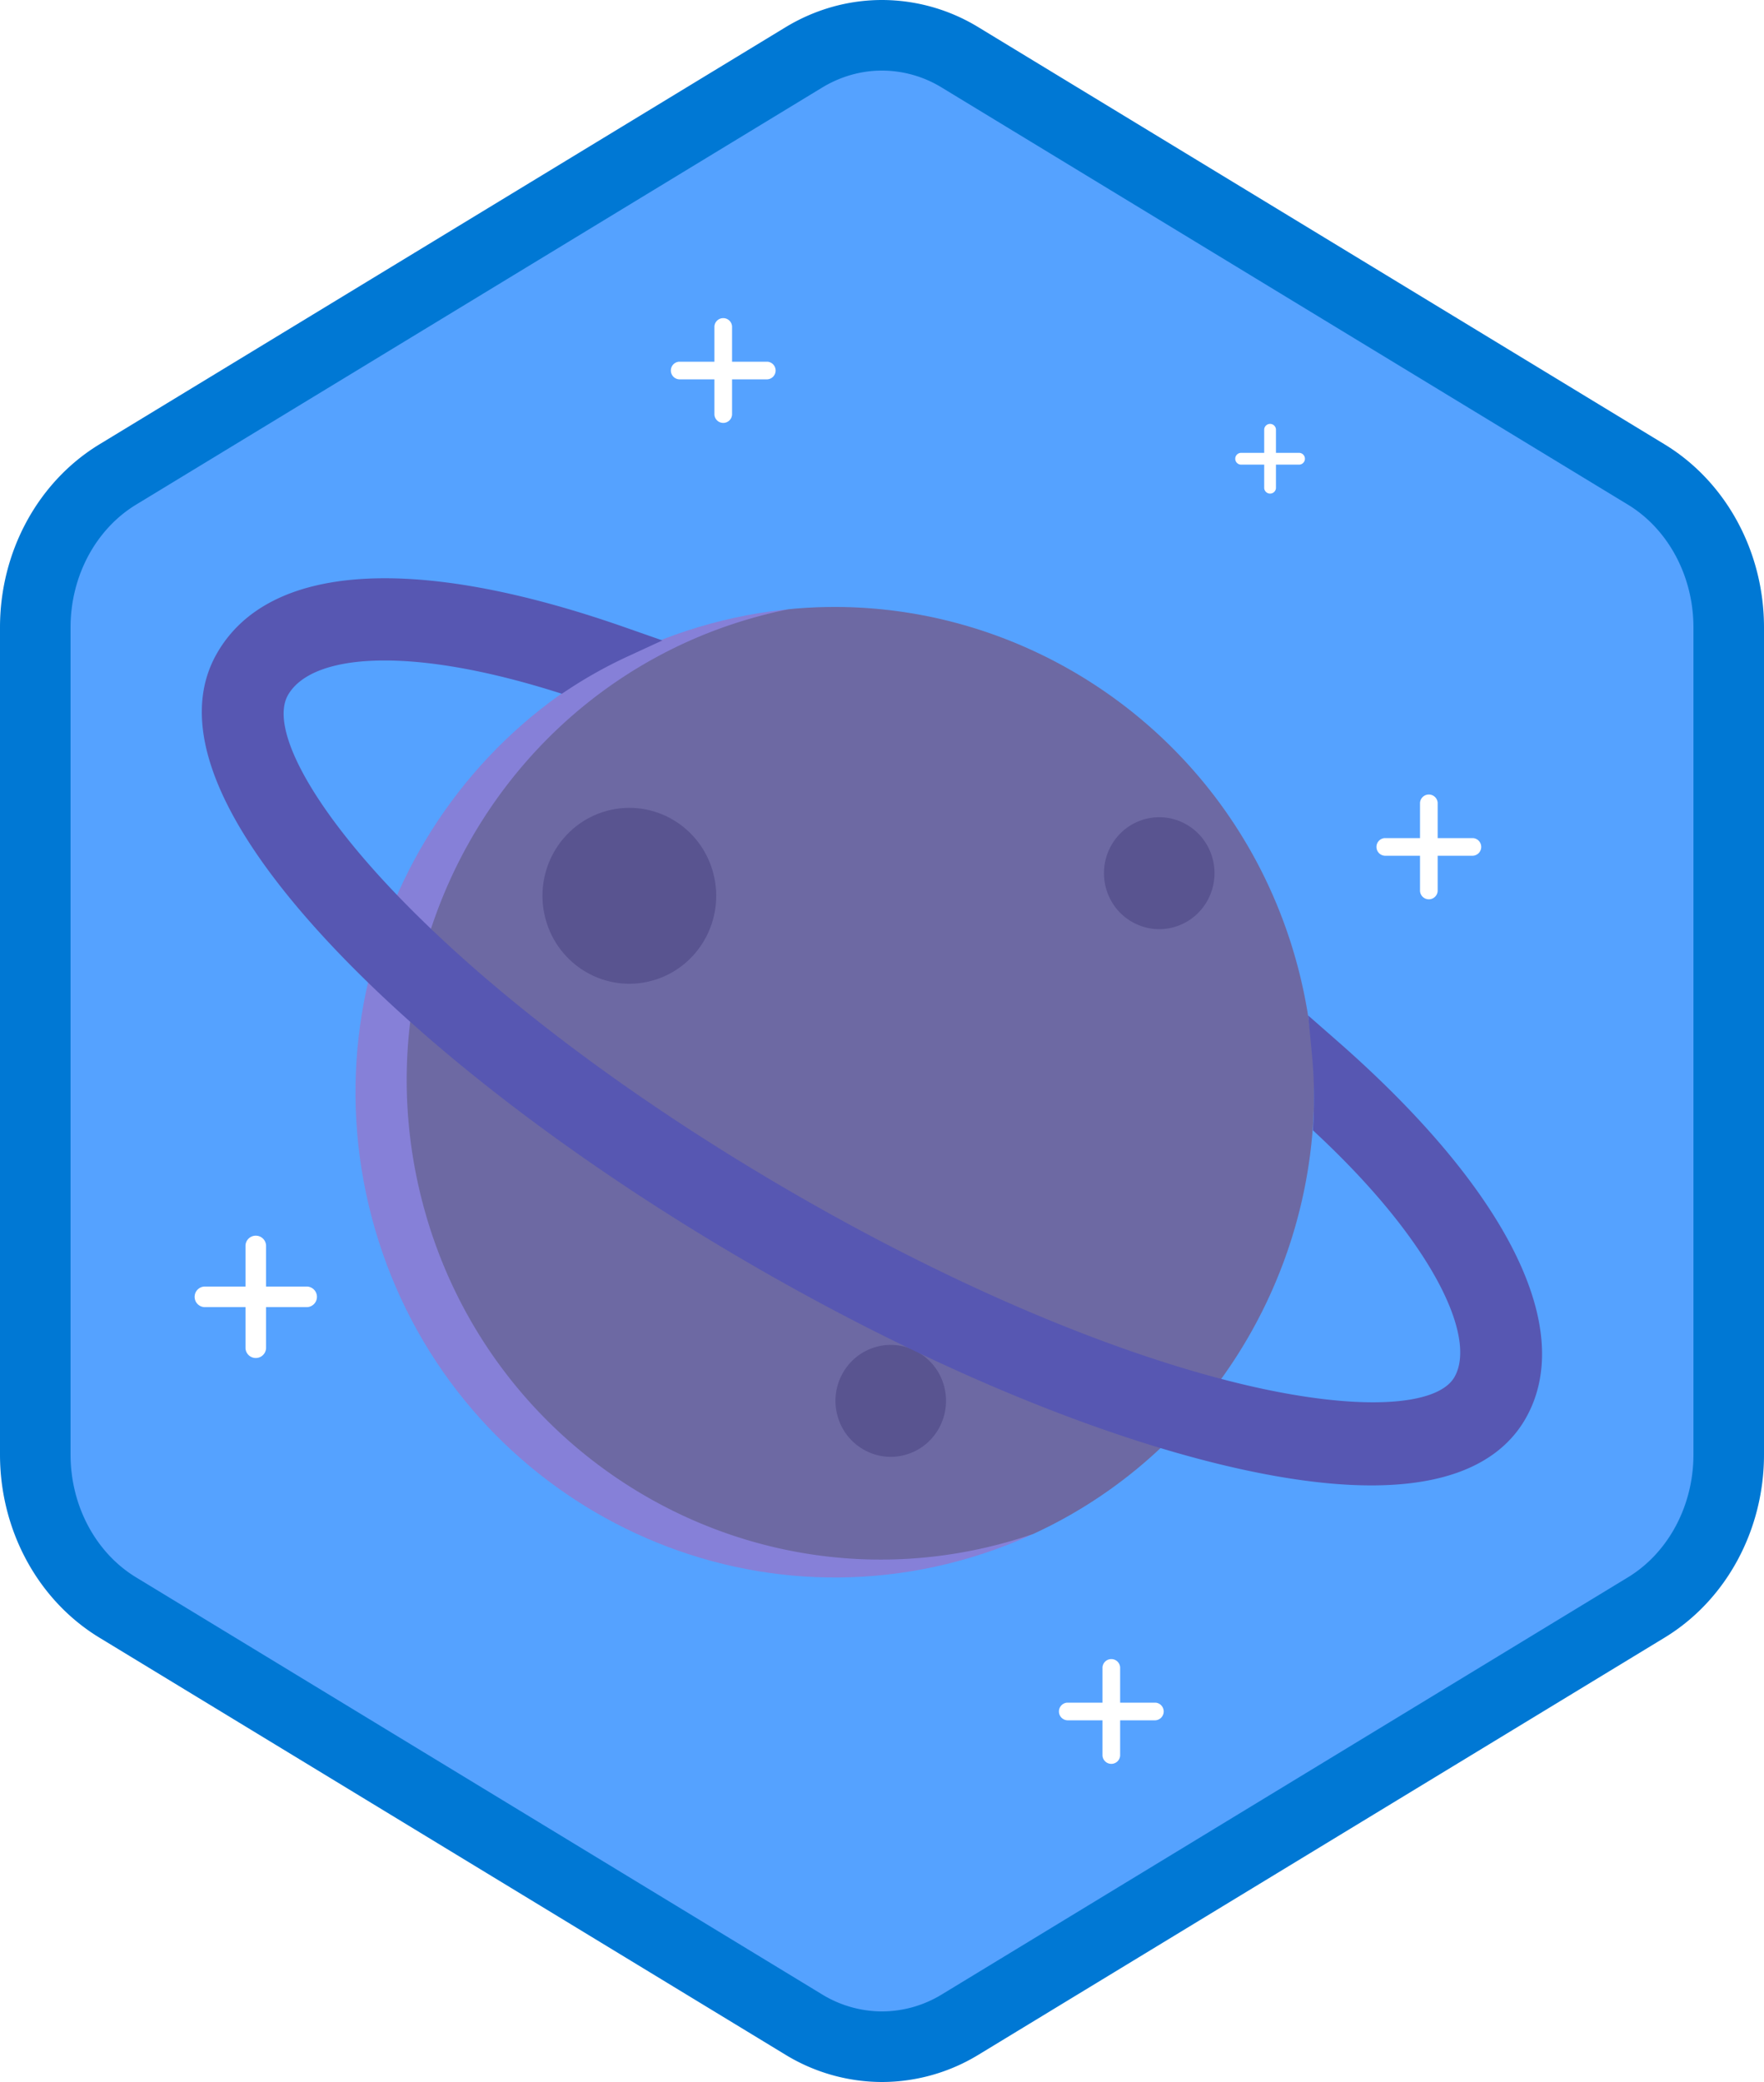 <svg xmlns="http://www.w3.org/2000/svg" viewBox="0 0 100 118"><defs><filter x="-1.3%" y="-1.7%" width="102.6%" height="106.9%" filterUnits="objectBoundingBox" id="a"><feOffset dy="2" in="SourceAlpha" result="shadowOffsetOuter1"/><feColorMatrix values="0 0 0 0 0 0 0 0 0 0 0 0 0 0 0 0 0 0 0.101 0" in="shadowOffsetOuter1" result="shadowMatrixOuter1"/><feMerge><feMergeNode in="shadowMatrixOuter1"/><feMergeNode in="SourceGraphic"/></feMerge></filter></defs><g fill="none" fill-rule="evenodd"><path d="M44.742 3.497A10.056 10.056 0 0 1 50 2c1.813 0 3.627.499 5.256 1.497l37.335 22.835C95.933 28.377 98 32.203 98 36.352v45.295c0 4.148-2.067 7.977-5.409 10.021l-37.335 22.837A10.056 10.056 0 0 1 50 116c-1.813 0-3.626-.499-5.258-1.495L7.41 91.668C4.066 89.624 2 85.795 2 81.648V36.352c0-4.15 2.066-7.976 5.409-10.021L44.743 3.497z" fill="#55A2FF"/><path d="M38.5 21.5h2v2a.501.501 0 0 0 1 0v-2h2a.501.501 0 0 0 0-1h-2v-2a.501.501 0 0 0-1 0v2h-2a.501.501 0 0 0 0 1zm22 76h2v2a.501.501 0 0 0 1 0v-2h2a.501.501 0 0 0 0-1h-2v-2a.501.501 0 0 0-1 0v2h-2a.501.501 0 0 0 0 1zM11.583 74.083h2.334v2.334a.584.584 0 0 0 1.166 0v-2.334h2.334a.584.584 0 0 0 0-1.166h-2.334v-2.334a.584.584 0 0 0-1.166 0v2.334h-2.334a.584.584 0 0 0 0 1.166zM78.5 48.5h2v2a.501.501 0 0 0 1 0v-2h2a.501.501 0 0 0 0-1h-2v-2a.501.501 0 0 0-1 0v2h-2a.501.501 0 0 0 0 1zm-8.167-22.167h1.334v1.334a.334.334 0 0 0 .666 0v-1.334h1.334a.334.334 0 0 0 0-.666h-1.334v-1.334a.334.334 0 0 0-.666 0v1.334h-1.334a.334.334 0 0 0 0 .666z" fill="#FFF"/><g filter="url(#a)" transform="translate(11 30)"><path d="M43.356 56.467c-14.47 3.924-29.397-4.799-33.275-19.445-3.877-14.647 4.741-29.756 19.212-33.68C43.763-.584 58.69 8.14 62.568 22.786c3.877 14.646-4.741 29.755-19.212 33.68z" fill="#8680D8" fill-rule="nonzero"/><path d="M33.7 2.53c12.98-1.282 25.384 7.096 28.868 20.257 3.483 13.16-3.12 26.694-14.994 32.152a26.89 26.89 0 0 1-1.703.523c-14.306 3.88-29.064-4.745-32.897-19.225C9.14 21.757 17.66 6.82 31.967 2.94a26.859 26.859 0 0 1 1.733-.41z" fill="#3C3C3C" fill-rule="nonzero" opacity=".337"/><path d="M55.528 20.553c-1.672.453-3.39-.55-3.838-2.243-.448-1.692.544-3.431 2.215-3.885 1.672-.453 3.39.551 3.838 2.243.448 1.692-.544 3.432-2.215 3.885zm-29.576 3.032c-2.627.713-5.328-.865-6.032-3.524-.703-2.66.856-5.392 3.483-6.105 2.627-.712 5.327.866 6.03 3.525.705 2.659-.854 5.392-3.481 6.104zM40.307 50.46c-1.672.453-3.39-.552-3.838-2.244-.448-1.692.544-3.431 2.216-3.884 1.671-.454 3.39.55 3.838 2.242.447 1.693-.545 3.432-2.216 3.885z" fill="#595490"/><path d="M63.377 27.81l-.214-2.254 1.692 1.483c9.62 8.437 13.519 16.294 10.63 21.358-.924 1.62-2.496 2.727-4.632 3.306-3.038.824-7.244.593-12.49-.662-7.998-1.915-17.656-6.044-27.214-11.63-9.558-5.585-17.92-11.987-23.557-18.04-6.28-6.745-8.557-12.373-6.3-16.33C4.2-.059 12.487-.63 24.436 3.557l2.115.74-2.037.94a25.755 25.755 0 0 0-3.315 1.852l-.35.23-.4-.126c-8.445-2.64-13.816-2.09-15.124.202-.986 1.728 1.01 5.813 5.685 10.806 5.218 5.574 13.1 11.655 22.467 17.13 9.183 5.365 18.409 9.317 25.958 11.123 6.524 1.561 11.062 1.267 12.02-.413 1.274-2.235-1.19-7.566-7.717-13.69l-.307-.288.021-.423a26.39 26.39 0 0 0-.074-3.83z" fill="#5757B2" fill-rule="nonzero"/></g><path d="M45.562 3.258L6.673 26.894C3.797 28.644 2 31.951 2 35.558v46.884c0 3.607 1.798 6.917 4.673 8.664l38.888 23.636A8.539 8.539 0 0 0 50 116a8.525 8.525 0 0 0 4.436-1.257l38.89-23.637C96.203 89.358 98 86.048 98 82.442V35.558c0-3.606-1.797-6.914-4.673-8.664L54.435 3.258A8.511 8.511 0 0 0 50 2c-1.546 0-3.07.428-4.438 1.258zm0 0s0 0 0 0h0z" stroke="#0078D4" stroke-width="4"/></g></svg>